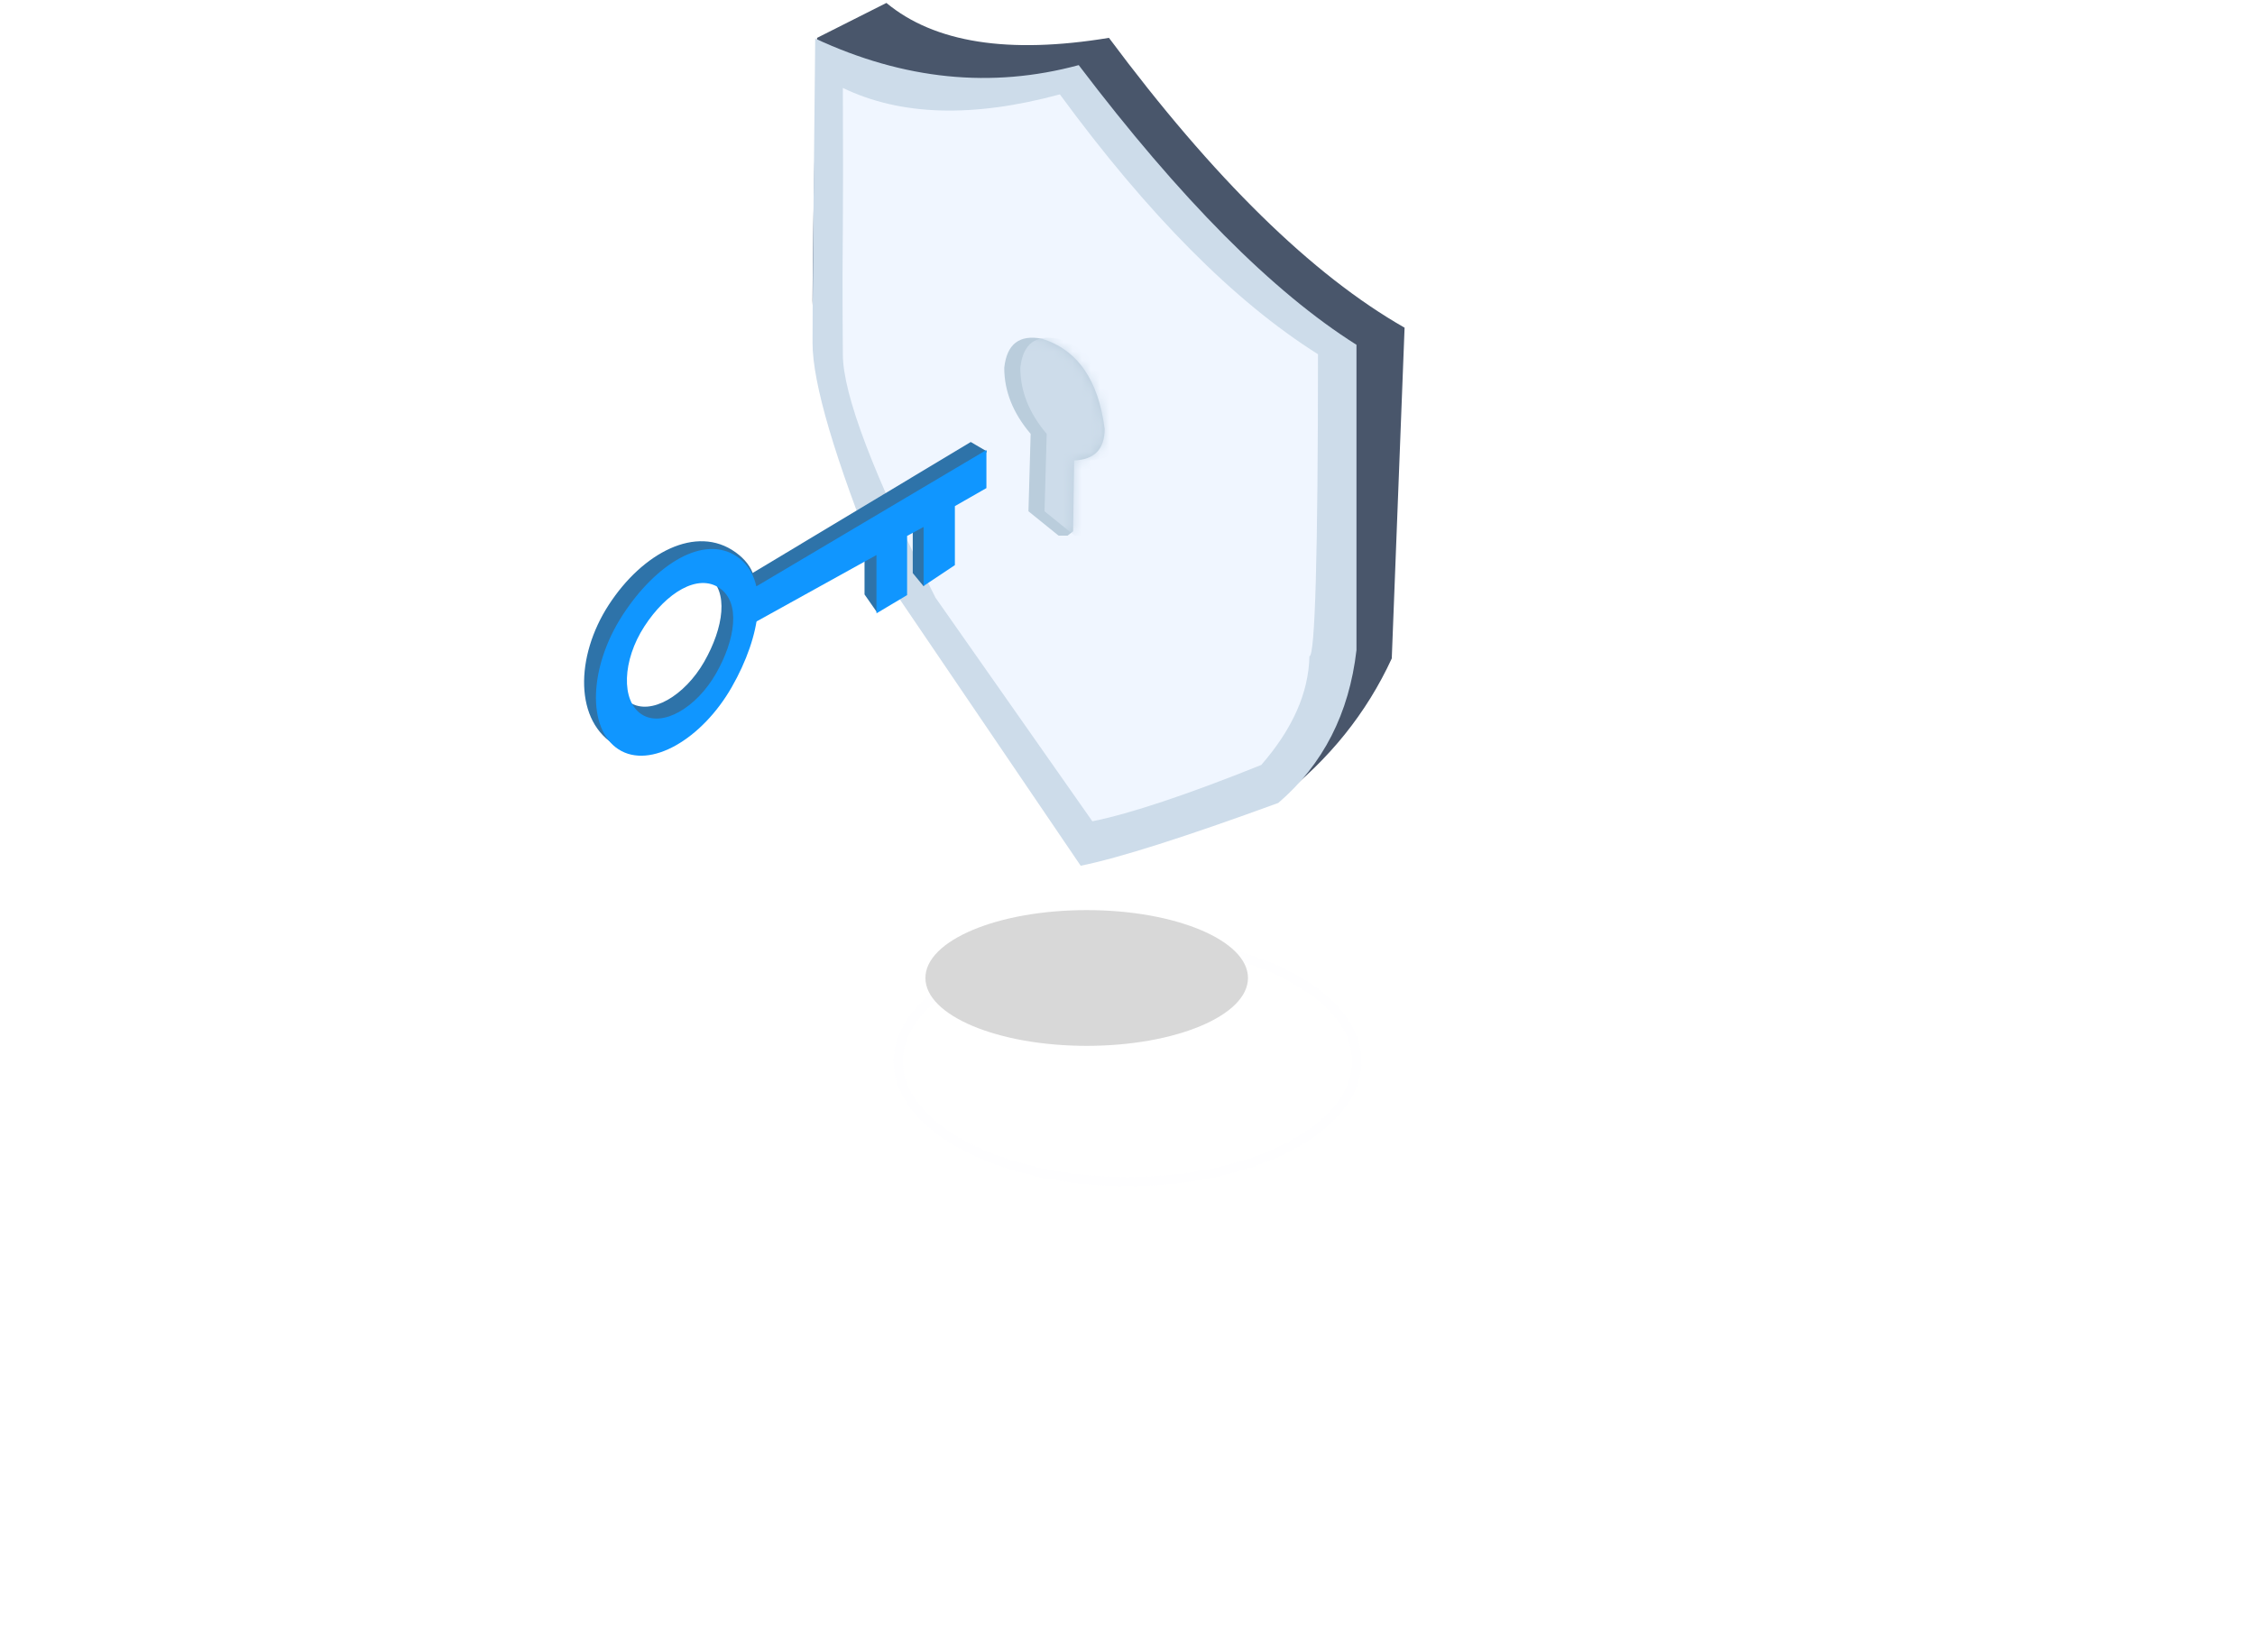 <?xml version="1.0" encoding="UTF-8"?>
<svg width="247px" height="181px" viewBox="0 0 247 181" version="1.1" xmlns="http://www.w3.org/2000/svg" xmlns:xlink="http://www.w3.org/1999/xlink">
    <!-- Generator: Sketch 52.2 (67145) - http://www.bohemiancoding.com/sketch -->
    <title>img1</title>
    <desc>Created with Sketch.</desc>
    <defs>
        <filter x="-161.6%" y="-383.8%" width="423.1%" height="867.6%" filterUnits="objectBoundingBox" id="filter-1">
            <feGaussianBlur stdDeviation="19.026" in="SourceGraphic"></feGaussianBlur>
        </filter>
        <path d="M2.89,10.534 C0.963,8.271 6.3600997e-17,5.859 0,3.298 C0.279,0.694 1.656,-0.368 4.132,0.112 C8.025,1.332 10.314,4.63 10.999,10.006 C10.988,12.216 9.874,13.363 7.658,13.448 L7.543,21.208 L6.939,21.684 L5.948,21.684 L2.651,19.019 L2.89,10.534 Z" id="path-2"></path>
        <path d="M4.563,33.741 C-0.118,31.125 -0.004,23.942 3.683,18.265 C7.37,12.588 13.265,9.419 17.565,12.508 C21.865,15.597 19.133,20.333 15.867,25.994 C12.602,31.656 9.245,36.357 4.563,33.741 Z M5.996,28.966 C8.275,30.446 12.005,28.227 14.133,24.506 C16.262,20.784 16.877,16.717 14.514,15.119 C12.15,13.522 8.717,15.599 6.299,19.323 C3.881,23.046 3.717,27.486 5.996,28.966 Z" id="path-4"></path>
        <path d="M3.453,32.791 C-0.022,30.535 0.227,23.765 3.914,18.087 C7.601,12.41 12.836,9.243 16.44,11.678 C20.045,14.114 19.106,20.316 15.861,25.991 C12.615,31.665 6.927,35.048 3.453,32.791 Z M5.996,28.966 C8.275,30.446 12.005,28.227 14.133,24.506 C16.262,20.784 16.877,16.717 14.514,15.119 C12.15,13.522 8.717,15.599 6.299,19.323 C3.881,23.046 3.717,27.486 5.996,28.966 Z" id="path-6"></path>
    </defs>
    <g id="Page-1" stroke="none" stroke-width="1" fill="none" fill-rule="evenodd">
        <g id="安全问题升级为提现密码" transform="translate(-800, -445)">
            <g id="content" transform="translate(329, 247)">
                <g id="2" transform="translate(404, 40)">
                    <g id="Group-7">
                        <g id="img1" transform="translate(68, 158)">
                            <g id="shadow" transform="translate(0, 52)">
                                <ellipse id="Oval-19" stroke="#F2F6FA" opacity="0.1" cx="122.5" cy="64.288" rx="25.115" ry="13.172"></ellipse>
                                <ellipse id="Oval-19" stroke="#F2F6FA" opacity="0.05" cx="122.713" cy="64.288" rx="55.976" ry="29.318"></ellipse>
                                <ellipse id="Oval-19" stroke="#F2F6FA" opacity="0.05" cx="122.5" cy="64.5" rx="122.182" ry="64"></ellipse>
                                <ellipse id="Oval-18" fill="#D8D8D8" filter="url(#filter-1)" cx="118.03" cy="55.152" rx="17.666" ry="7.436"></ellipse>
                            </g>
                            <g id="盾" transform="translate(88, 0)">
                                <path d="M0.501,4.147 L8.092,0.321 C13.355,4.685 21.48,5.96 32.468,4.147 C43.923,19.54 54.717,30.126 64.85,35.903 C63.914,60.062 63.447,72.141 63.447,72.141 C60.688,78.126 56.595,83.222 51.169,87.429 C43.349,88.433 37.115,89.361 32.468,90.211 C16.217,68.556 8.092,57.728 8.092,57.728 C2.697,45.599 -1.13532054e-13,37.332 -1.13686838e-13,32.928 C-1.13686838e-13,28.525 0.167,18.931 0.501,4.147 Z" id="Path-7" fill="#49566B"></path>
                                <path d="M0.294,4.222 C10.005,8.747 19.625,9.717 29.156,7.134 C40.272,21.786 50.414,32 59.581,37.778 C59.581,60.08 59.581,71.231 59.581,71.231 C58.779,78.186 55.924,83.767 51.015,87.974 C40.791,91.711 33.576,94.005 29.372,94.855 C14.671,73.2 7.321,62.373 7.321,62.373 C2.44,50.243 1.77258294e-16,41.976 0,37.573 C0,33.169 0.098,22.052 0.294,4.222 Z" id="Path-7" fill="#CDDCEA"></path>
                                <path d="M3.321,9.633 C9.637,12.688 17.561,12.923 27.092,10.34 C36.774,23.544 46.199,33.035 55.366,38.812 C55.359,60.876 55.046,71.908 54.426,71.908 C54.342,75.904 52.582,79.872 49.148,83.814 C41.021,87.077 34.856,89.134 30.651,89.985 C19.195,73.65 13.468,65.483 13.468,65.483 C6.703,52.106 3.321,43.216 3.321,38.812 C3.321,35.997 3.24,33.108 3.321,24.805 C3.351,21.682 3.351,16.625 3.321,9.633 Z" id="Path-7" fill="#F0F6FF"></path>
                            </g>
                            <g id="钥匙槽" transform="translate(109, 37)">
                                <mask id="mask-3" fill="white">
                                    <use xlink:href="#path-2"></use>
                                </mask>
                                <use id="Path-9" fill="#BACDDC" xlink:href="#path-2"></use>
                                <path d="M4.65,10.534 C2.723,8.271 1.76,5.859 1.76,3.298 C2.039,0.694 3.416,-0.368 5.892,0.112 C9.785,1.332 12.074,4.63 12.759,10.006 C12.748,12.216 11.634,13.363 9.418,13.448 L9.303,21.208 L8.699,21.684 L7.708,21.684 L4.411,19.019 L4.65,10.534 Z" id="Path-9" fill="#CDDCEA" mask="url(#mask-3)"></path>
                            </g>
                            <g id="钥匙" transform="translate(62, 48)">
                                <g id="钥匙_shadow">
                                    <polygon id="Path-8" fill="#2E73A9" points="18.597 15.282 43.331 0.428 45.101 1.463 43.331 4.176 39.877 6.151 39.877 12.616 38.173 16.243 36.978 14.79 36.978 8.292 34.643 9.418 34.643 15.9 33.056 19.08 31.695 17.129 31.695 11.562 18.202 18.76 16.86 19.471 16.86 15.282"></polygon>
                                    <mask id="mask-5" fill="white">
                                        <use xlink:href="#path-4"></use>
                                    </mask>
                                    <use id="Combined-Shape" fill="#2E73A9" xlink:href="#path-4"></use>
                                </g>
                                <g transform="translate(1.286, 1.302)">
                                    <polygon id="Path-8" fill="#1096FF" points="18.631 14.9 43.76 0 43.76 4.176 40.306 6.151 40.306 12.616 36.88 14.9 36.88 8.43 35.072 9.418 35.072 15.9 31.719 17.898 31.719 11.51 18.631 18.76 17.289 19.471 17.289 15.282"></polygon>
                                    <mask id="mask-7" fill="white">
                                        <use xlink:href="#path-6"></use>
                                    </mask>
                                    <use id="Combined-Shape" fill="#1096FF" xlink:href="#path-6"></use>
                                </g>
                            </g>
                        </g>
                    </g>
                </g>
            </g>
        </g>
    </g>
</svg>